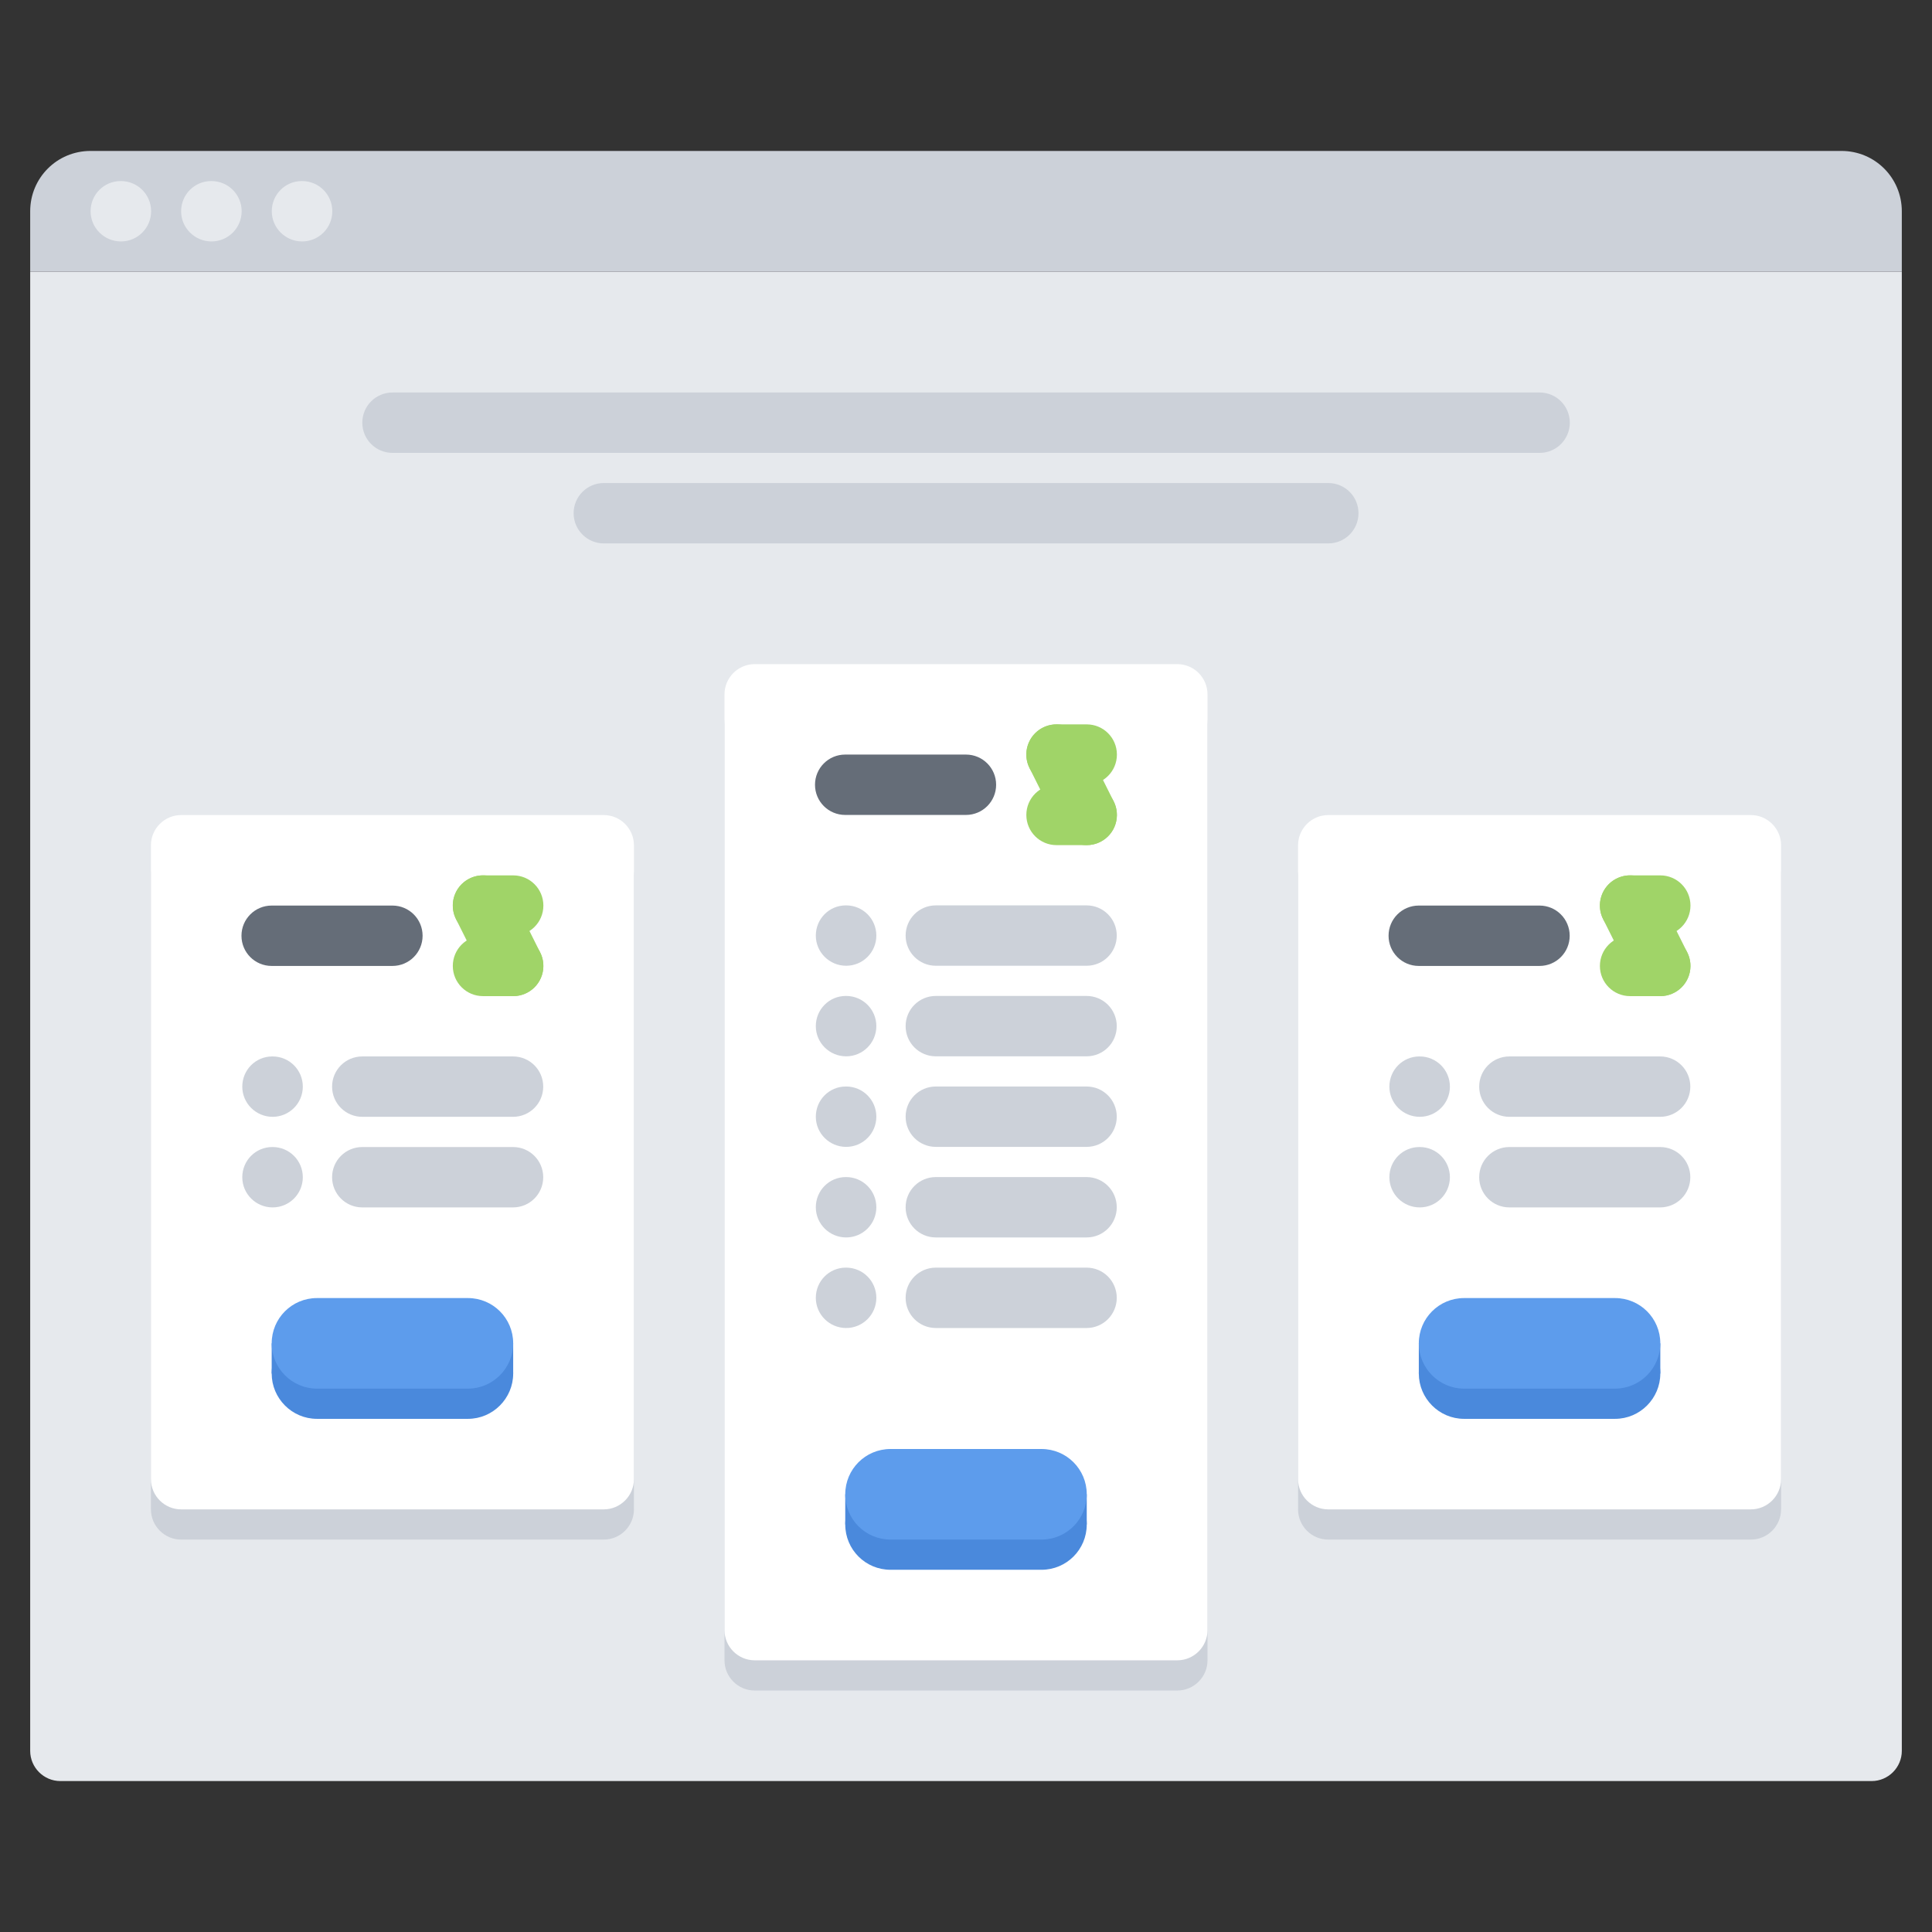 <svg id="icons" enable-background="new 0 0 64 64" height="512" viewBox="0 0 64 64" width="512" xmlns="http://www.w3.org/2000/svg"><rect x="0" y="0" width="64" height="64" fill="#333333" stroke="none"/><path d="m1 58c0 .55.45 1 1 1h60c.55 0 1-.45 1-1v-49h-62z" fill="#e6e9ed"/><path d="m63 7v2h-62v-2c0-1.109.89-2 2-2h58c1.11 0 2 .891 2 2z" fill="#ccd1d9"/><path d="m4.006 5.998h-.01c-.553 0-.995.447-.995 1 0 .552.452 1 1.005 1s1-.448 1-1c0-.553-.447-1-1-1z" fill="#e6e9ed"/><path d="m7.005 5.998h-.01c-.552 0-.995.447-.995 1 0 .552.453 1 1.005 1 .553 0 1-.448 1-1 0-.553-.447-1-1-1z" fill="#e6e9ed"/><path d="m10.008 5.998h-.01c-.553 0-.995.447-.995 1 0 .552.452 1 1.005 1s1-.448 1-1c0-.553-.447-1-1-1z" fill="#e6e9ed"/><path d="m44 28c-.55 0-1 .451-1 1v21.001c0 .55.45 1 1 1h14c.55 0 1-.45 1-1v-21.001c0-.549-.45-1-1-1z" fill="#ccd1d9"/><path d="m25 23c-.55 0-1 .451-1 1v31.001c0 .55.45 1 1 1h14c.55 0 1-.45 1-1v-31.001c0-.549-.45-1-1-1z" fill="#ccd1d9"/><path d="m6 28c-.55 0-1 .451-1 1v21.001c0 .55.45 1 1 1h14c.55 0 1-.45 1-1v-21.001c0-.549-.45-1-1-1z" fill="#ccd1d9"/><path d="m44 27c-.55 0-1 .45-1 1v21c0 .55.45 1 1 1h14c.55 0 1-.45 1-1v-21c0-.55-.45-1-1-1z" fill="#fff"/><path d="m25 22c-.55 0-1 .45-1 1v31c0 .55.45 1 1 1h14c.55 0 1-.45 1-1v-31c0-.55-.45-1-1-1z" fill="#fff"/><path d="m6 27c-.55 0-1 .45-1 1v21c0 .55.45 1 1 1h14c.55 0 1-.45 1-1v-21c0-.55-.45-1-1-1z" fill="#fff"/><path d="m53.5 44.001c.83 0 1.5.67 1.5 1.5 0 .82-.67 1.5-1.5 1.5h-5c-.83 0-1.5-.68-1.5-1.5 0-.83.67-1.5 1.5-1.5z" fill="#4a89dc"/><path d="m34.5 52.001h-5c-.83 0-1.5-.67-1.5-1.5s.67-1.5 1.5-1.5h5c.83 0 1.5.67 1.5 1.5s-.67 1.5-1.5 1.5z" fill="#4a89dc"/><path d="m15.5 44.001c.83 0 1.5.67 1.5 1.5 0 .82-.67 1.5-1.5 1.5h-5c-.83 0-1.5-.68-1.5-1.5 0-.83.67-1.5 1.5-1.5z" fill="#4a89dc"/><path d="m51.002 15.002h-38c-.553 0-1-.447-1-1s.447-1 1-1h38c.553 0 1 .447 1 1s-.447 1-1 1z" fill="#ccd1d9"/><path d="m44.002 18.001h-24c-.553 0-1-.448-1-1s.447-1 1-1h24c.553 0 1 .448 1 1s-.447 1-1 1z" fill="#ccd1d9"/><path d="m12.999 31.998h-4c-.553 0-1-.447-1-1s.447-1 1-1h4c.553 0 1 .447 1 1s-.447 1-1 1z" fill="#656d78"/><path d="m17 30.998h-1c-.553 0-1-.447-1-1s.447-1 1-1h1c.553 0 1 .447 1 1s-.447 1-1 1z" fill="#a0d468"/><path d="m17.001 32.998c-.367 0-.72-.202-.896-.553l-1-2c-.247-.494-.047-1.095.447-1.342.493-.248 1.095-.047 1.342.447l1 2c.247.494.047 1.095-.447 1.342-.143.073-.296.106-.446.106z" fill="#a0d468"/><path d="m17 32.998h-1c-.553 0-1-.447-1-1s.447-1 1-1h1c.553 0 1 .447 1 1s-.447 1-1 1z" fill="#a0d468"/><path d="m9.031 39.997c-.553 0-1.005-.447-1.005-1s.442-1 .994-1h.011c.552 0 1 .447 1 1s-.448 1-1 1z" fill="#ccd1d9"/><path d="m16.995 39.997h-4.994c-.553 0-1-.447-1-1s.447-1 1-1h4.994c.553 0 1 .447 1 1s-.447 1-1 1z" fill="#ccd1d9"/><path d="m9.031 36.996c-.553 0-1.005-.447-1.005-1s.442-1 .994-1h.011c.552 0 1 .447 1 1s-.448 1-1 1z" fill="#ccd1d9"/><path d="m16.995 36.996h-4.994c-.553 0-1-.447-1-1s.447-1 1-1h4.994c.553 0 1 .447 1 1s-.447 1-1 1z" fill="#ccd1d9"/><path d="m50.998 31.998h-4c-.553 0-1-.447-1-1s.447-1 1-1h4c.553 0 1 .447 1 1s-.447 1-1 1z" fill="#656d78"/><path d="m54.999 30.998h-1c-.553 0-1-.447-1-1s.447-1 1-1h1c.553 0 1 .447 1 1s-.447 1-1 1z" fill="#a0d468"/><path d="m55 32.998c-.367 0-.72-.202-.896-.553l-1-2c-.247-.494-.047-1.095.447-1.342.494-.248 1.094-.047 1.342.447l1 2c.247.494.047 1.095-.447 1.342-.143.073-.296.106-.446.106z" fill="#a0d468"/><path d="m54.999 32.998h-1c-.553 0-1-.447-1-1s.447-1 1-1h1c.553 0 1 .447 1 1s-.447 1-1 1z" fill="#a0d468"/><path d="m47.03 39.997c-.553 0-1.005-.447-1.005-1s.442-1 .994-1h.011c.552 0 1 .447 1 1s-.448 1-1 1z" fill="#ccd1d9"/><path d="m54.994 39.997h-4.994c-.553 0-1-.447-1-1s.447-1 1-1h4.994c.553 0 1 .447 1 1s-.447 1-1 1z" fill="#ccd1d9"/><path d="m47.03 36.996c-.553 0-1.005-.447-1.005-1s.442-1 .994-1h.011c.552 0 1 .447 1 1s-.448 1-1 1z" fill="#ccd1d9"/><path d="m54.994 36.996h-4.994c-.553 0-1-.447-1-1s.447-1 1-1h4.994c.553 0 1 .447 1 1s-.447 1-1 1z" fill="#ccd1d9"/><path d="m31.998 26.996h-4c-.553 0-1-.447-1-1s.447-1 1-1h4c.553 0 1 .447 1 1s-.447 1-1 1z" fill="#656d78"/><path d="m35.999 25.996h-1c-.553 0-1-.447-1-1s.447-1 1-1h1c.553 0 1 .447 1 1s-.447 1-1 1z" fill="#a0d468"/><path d="m36 27.996c-.367 0-.72-.202-.896-.553l-1-2c-.247-.494-.047-1.095.447-1.342.494-.246 1.095-.047 1.342.447l1 2c.247.494.047 1.095-.447 1.342-.143.073-.296.106-.446.106z" fill="#a0d468"/><path d="m35.999 27.996h-1c-.553 0-1-.447-1-1s.447-1 1-1h1c.553 0 1 .447 1 1s-.447 1-1 1z" fill="#a0d468"/><g fill="#ccd1d9"><path d="m28.03 34.992c-.553 0-1.005-.447-1.005-1s.442-1 .994-1h.011c.552 0 1 .447 1 1s-.448 1-1 1z"/><path d="m35.994 34.992h-4.994c-.553 0-1-.447-1-1s.447-1 1-1h4.994c.553 0 1 .447 1 1s-.447 1-1 1z"/><path d="m28.03 37.992c-.553 0-1.005-.447-1.005-1s.442-1 .994-1h.011c.552 0 1 .447 1 1s-.448 1-1 1z"/><path d="m35.994 37.992h-4.994c-.553 0-1-.447-1-1s.447-1 1-1h4.994c.553 0 1 .447 1 1s-.447 1-1 1z"/><path d="m28.03 40.992c-.553 0-1.005-.447-1.005-1s.442-1 .994-1h.011c.552 0 1 .447 1 1s-.448 1-1 1z"/><path d="m35.994 40.992h-4.994c-.553 0-1-.447-1-1s.447-1 1-1h4.994c.553 0 1 .447 1 1s-.447 1-1 1z"/><path d="m28.03 43.992c-.553 0-1.005-.447-1.005-1s.442-1 .994-1h.011c.552 0 1 .447 1 1s-.448 1-1 1z"/><path d="m35.994 43.992h-4.994c-.553 0-1-.447-1-1s.447-1 1-1h4.994c.553 0 1 .447 1 1s-.447 1-1 1z"/><path d="m28.03 31.992c-.553 0-1.005-.447-1.005-1s.442-1 .994-1h.011c.552 0 1 .447 1 1s-.448 1-1 1z"/><path d="m35.994 31.992h-4.994c-.553 0-1-.447-1-1s.447-1 1-1h4.994c.553 0 1 .447 1 1s-.447 1-1 1z"/></g><path d="m9 44.5h8v1.001h-8z" fill="#4a89dc"/><path d="m28 49.499h8v1.001h-8z" fill="#4a89dc"/><path d="m47 44.5h8v1.001h-8z" fill="#4a89dc"/><path d="m53.5 43c.83 0 1.5.67 1.5 1.5 0 .82-.67 1.5-1.5 1.5h-5c-.83 0-1.5-.68-1.5-1.5 0-.83.67-1.5 1.5-1.5z" fill="#5d9cec"/><path d="m34.5 51h-5c-.83 0-1.5-.67-1.5-1.5s.67-1.5 1.5-1.5h5c.83 0 1.5.67 1.5 1.5s-.67 1.5-1.5 1.5z" fill="#5d9cec"/><path d="m15.5 43c.83 0 1.5.67 1.5 1.5 0 .82-.67 1.5-1.5 1.5h-5c-.83 0-1.5-.68-1.5-1.5 0-.83.67-1.5 1.5-1.5z" fill="#5d9cec"/></svg>